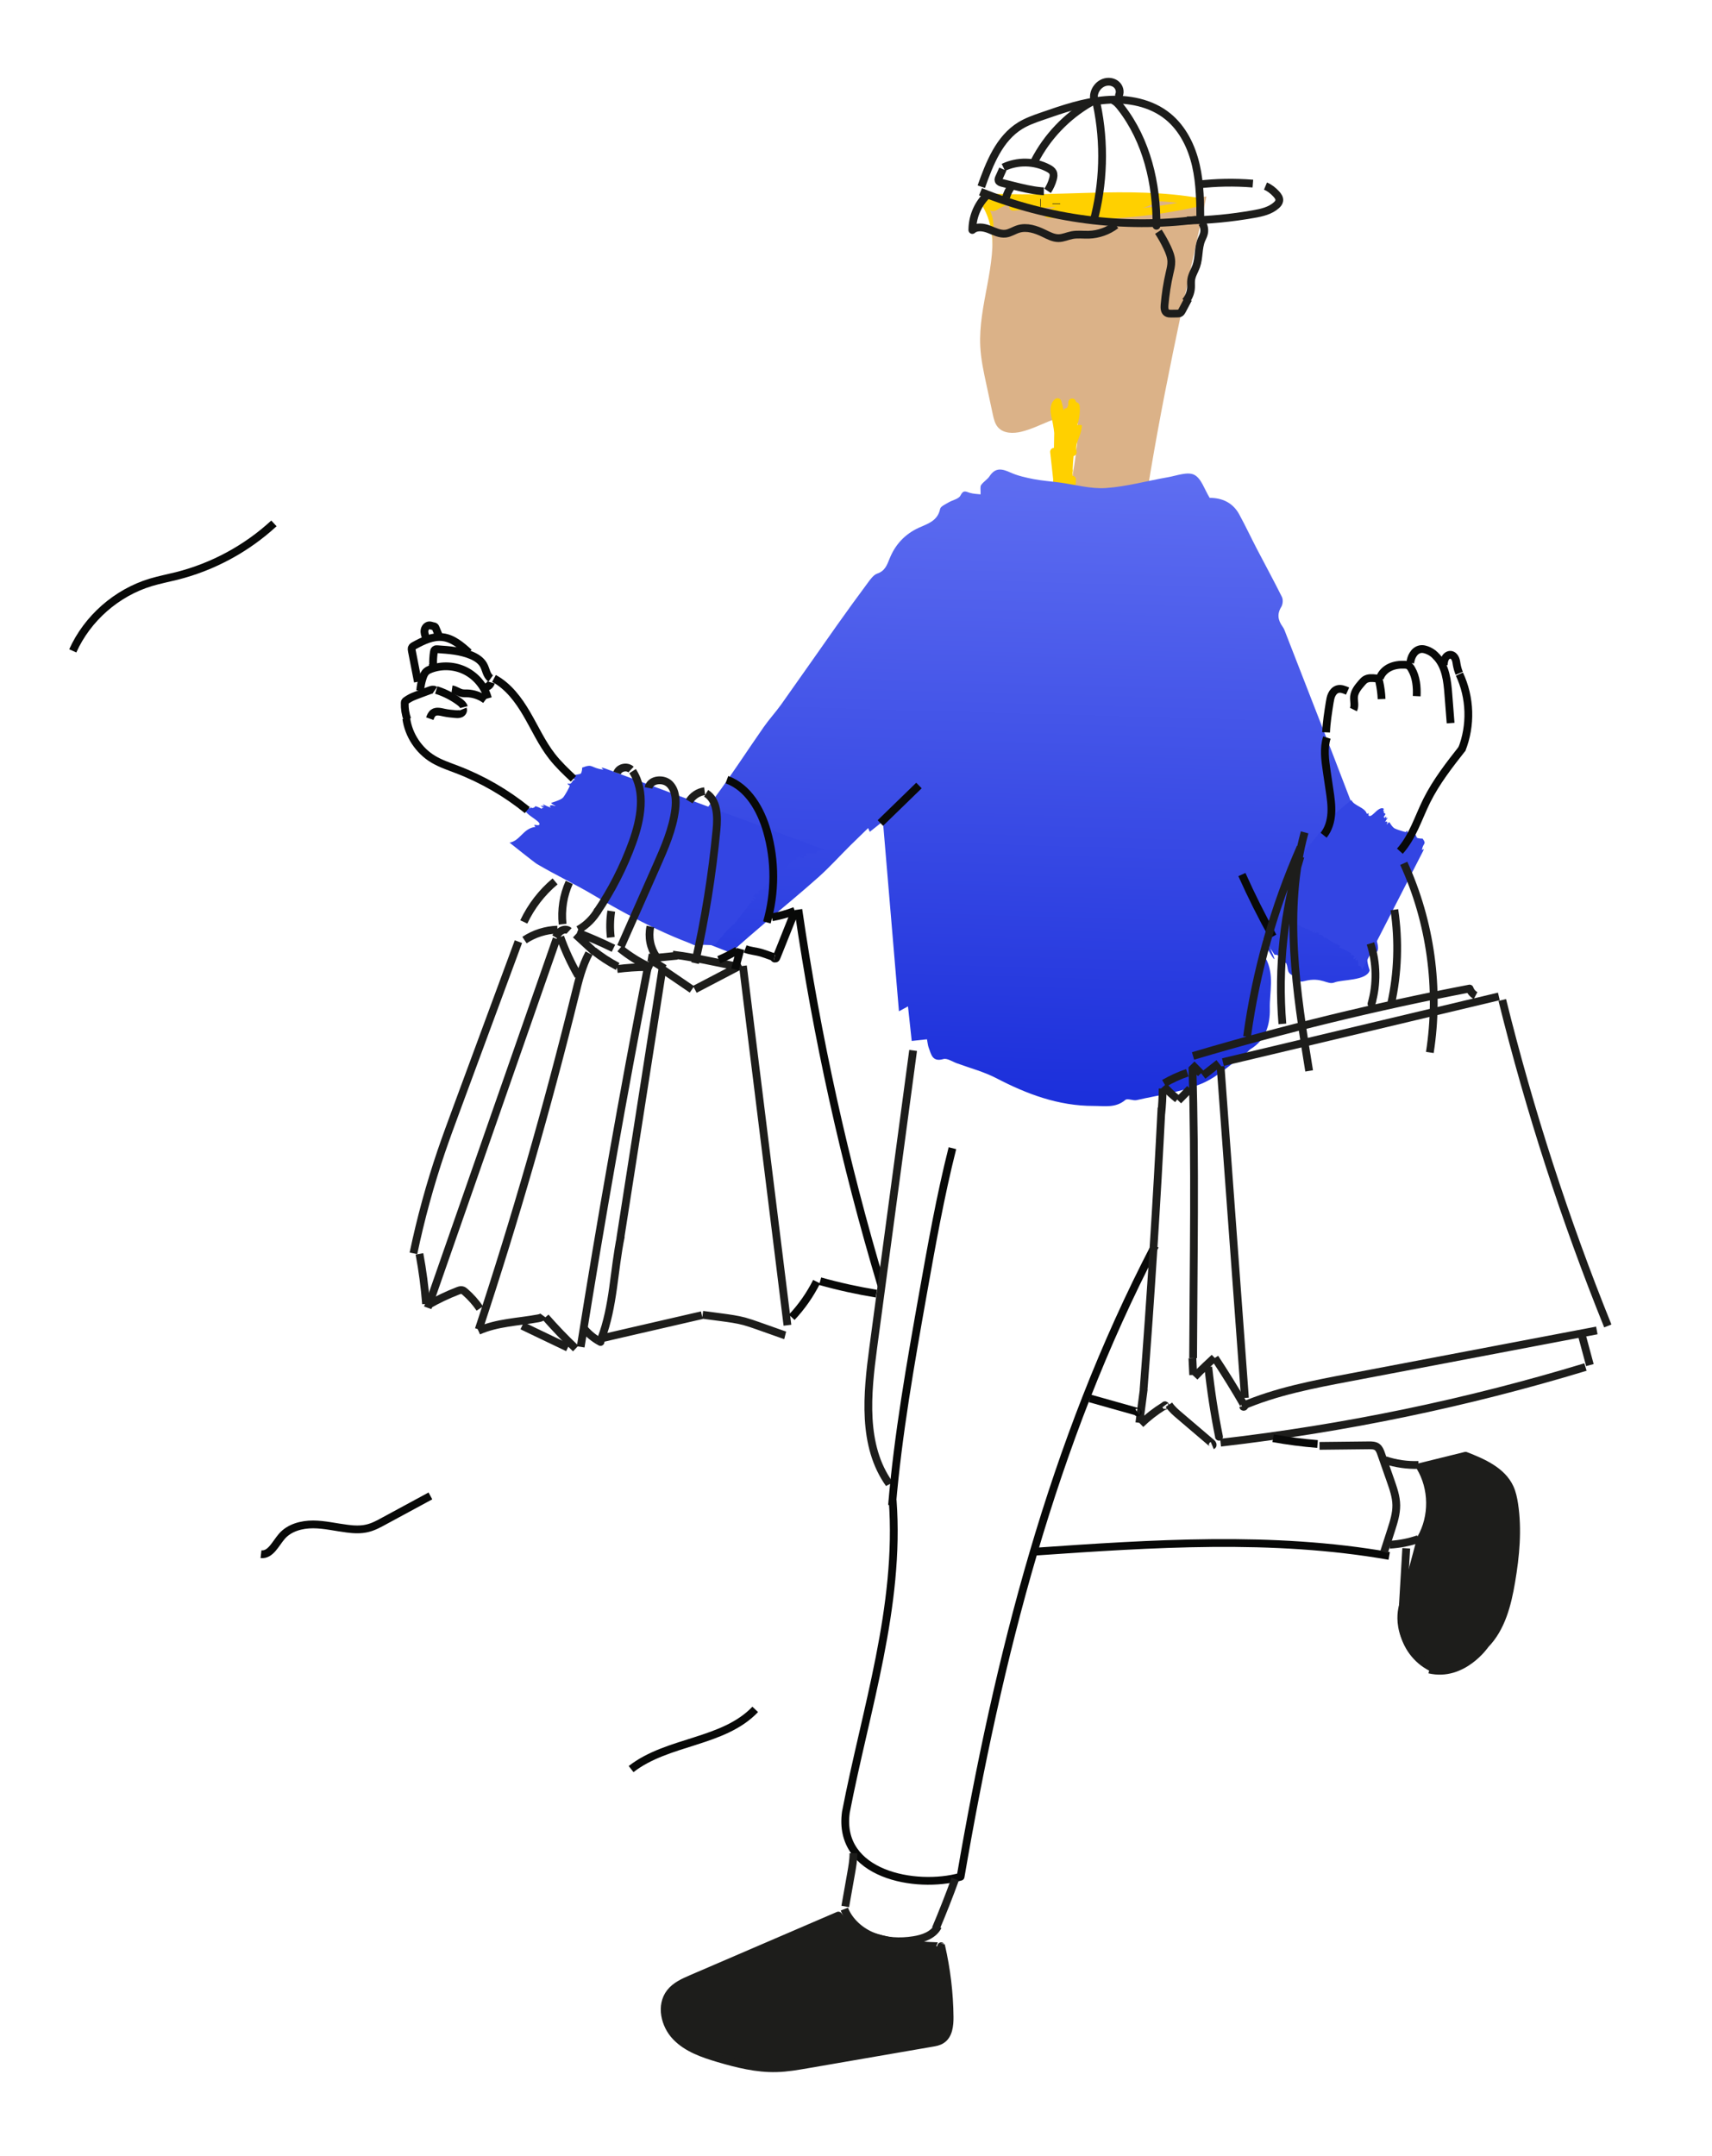 <svg width="220" height="277" viewBox="0 0 220 277" fill="none" xmlns="http://www.w3.org/2000/svg">
<path d="M136.16 51.71C137.32 54.58 136.29 56.78 136.23 59.88L136.11 66.01C136.1 66.51 136.14 67.1 136.58 67.34C136.84 67.48 137.15 67.45 137.44 67.42C139.47 67.21 141.55 67.39 143.51 67.96M126.31 25.68C127.56 27.35 128.01 29.49 128.07 31.58C128.12 33.66 127.81 35.74 127.68 37.82C127.54 40.11 127.63 42.42 127.95 44.69" stroke="#FFD000" stroke-miterlimit="10" stroke-linejoin="round"/>
<path d="M127.4 28.83C128.15 34.05 125.7 39.25 125.97 44.51C126.05 46.15 126.4 47.77 126.75 49.38C127.03 50.67 127.31 51.96 127.58 53.25C127.71 53.84 127.85 54.46 128.25 54.91C128.96 55.72 130.22 55.72 131.26 55.47C133.7 54.87 135.9 53.23 138.41 53.25C138.81 57.02 137.86 59.85 137.53 63.63C137.4 65.13 137.38 66.98 138.69 67.73C139.06 67.94 139.49 68.02 139.91 68.07C142 68.34 144.17 68 146.08 67.1C146.32 66.99 146.55 66.87 146.72 66.66C146.93 66.4 146.98 66.06 147.03 65.74C149.13 51.88 152.06 38.96 155.03 25.25L149.76 25.73C143.92 26.27 138.05 26.8 132.2 26.42C130.47 26.31 128.66 26.13 127.04 26.74C127.69 27.79 127.84 29.15 127.43 30.32" fill="#DBB288"/>
<path d="M138.53 54.6C138.45 56.1 137.58 56.63 137.86 58.11C137.28 56.18 137.8 55.19 137.47 53.2C137.63 54.31 136.81 54.43 136.97 55.53C136.72 54.4 137.54 54.23 137.48 53.07C137.5 54.61 136.63 55.16 136.84 56.68C136.6 55.16 137.35 54.62 137.11 53.1C137.27 54.5 136.44 54.92 136.6 56.33C136.63 54.86 137.46 54.36 137.12 52.93C137.56 54.58 137.02 55.24 137.46 56.88C137.51 54.98 138.43 54.07 138.24 52.18C138.36 54.09 137.5 55.01 137.62 56.91C137.53 54.83 138.23 53.74 137.78 51.71C137.72 54.11 136.8 55.53 137 57.92C137.01 55.78 137.87 54.62 137.62 52.49C137.54 55.78 136.79 58.09 137.34 61.33C137.25 58.59 137.94 56.85 137.43 54.16C137.45 57.01 136.5 58.87 136.52 61.72C136.22 59.26 137.16 57.75 137.38 55.28C137.13 58.3 136.08 60.36 136.2 63.39C136.12 60.81 136.04 58.23 135.97 55.66C135.9 58.27 135.92 60.87 136.05 63.48L135.45 58.05C135.82 60.15 136.14 62.26 136.43 64.37C136.32 62.98 136.22 61.58 136.11 60.19C136.04 62.04 136.12 63.9 136.36 65.73C136.44 64.06 136.63 62.39 136.93 60.74C136.43 62.56 136.27 64.48 136.46 66.37C136.76 64.4 137.07 62.43 137.37 60.46C136.99 62.26 136.82 64.1 136.86 65.94C137.37 64.56 137.68 63.1 137.77 61.63C137.29 62.98 137.02 64.4 136.99 65.83C137.22 64.81 137.45 63.78 137.69 62.76C137.39 63.63 137.24 64.55 137.27 65.47C137.51 65.25 137.49 64.82 137.24 64.62C137.36 64.69 137.21 64.9 137.07 64.86C136.93 64.82 136.87 64.66 136.83 64.53C136.32 62.8 136.4 60.96 136.33 59.16C136.23 56.29 136.73 54.41 135.9 51.67C135.34 52.1 135.48 52.97 135.64 53.65C136.57 57.5 135.63 60.52 135.81 64.48C135.85 65.34 136 66.37 136.79 66.72C137.21 66.91 137.74 66.82 138.08 66.51C137.72 66.29 137.36 66.08 136.99 65.86C137.81 66.35 138.8 66.56 139.75 66.44M126.04 25.29C135.42 25.98 144.95 24.32 154.21 25.97C147.813 27.451 141.229 27.96 134.68 27.48C138.79 25.7 143.86 27.74 147.89 25.79C141.09 27.47 133.93 25.3 126.95 25.88C127.06 26.24 127.29 26.68 127.66 26.62C127.77 26.6 127.86 26.54 127.95 26.48C129.45 25.52 131.37 25.24 133.09 25.73C132.2 26.23 131.2 26.52 130.19 26.57C133.05 26.31 135.91 26.05 138.77 25.78C141.62 25.52 144.53 25.26 147.31 25.94" stroke="#FFD000" stroke-miterlimit="10" stroke-linejoin="round"/>
<path d="M80.39 117.11C81.72 115.59 83.2 114.19 84.45 112.61C85.43 111.37 85.93 109.71 87.04 108.63C88.96 106.76 90.34 104.53 91.9 102.42C94.07 99.49 96.05 96.41 98.14 93.42C98.83 92.43 99.66 91.53 100.37 90.54C102.76 87.18 105.12 83.79 107.5 80.42C108.83 78.54 110.19 76.67 111.57 74.81C111.89 74.38 112.27 73.86 112.73 73.7C113.72 73.37 113.98 72.61 114.32 71.77C115.03 69.99 116.28 68.64 118.03 67.83C119.21 67.29 120.49 66.95 120.81 65.39C120.88 65.06 121.46 64.82 121.83 64.59C122.37 64.26 123.21 64.12 123.43 63.66C123.8 62.91 124.11 63.17 124.61 63.32C125.1 63.47 125.63 63.47 126.01 63.52C126.03 62.92 125.93 62.53 126.08 62.32C126.38 61.89 126.89 61.61 127.17 61.18C127.93 60.02 128.8 60.24 129.86 60.72C130.79 61.14 131.82 61.36 132.82 61.56C133.92 61.77 135.05 61.85 136.17 62C138.14 62.26 140.14 62.84 142.09 62.71C144.77 62.53 147.41 61.78 150.08 61.32C151.22 61.12 152.61 60.57 153.47 61.01C154.38 61.47 154.79 62.91 155.45 63.97C157.01 63.97 158.4 64.55 159.24 66.08C160.04 67.54 160.75 69.06 161.52 70.54C162.59 72.6 163.71 74.64 164.74 76.72C164.9 77.05 164.85 77.64 164.66 77.96C164.08 78.89 164.22 79.69 164.82 80.52C165.04 80.82 165.15 81.2 165.29 81.55C167.31 86.73 169.33 91.91 171.34 97.09C172.67 100.52 173.96 103.95 175.3 107.38C175.58 108.08 176.01 108.72 176.3 109.42C177.54 112.35 177.82 112.89 179 115.85C179.71 117.63 176.12 118.54 176.75 120.35C178.13 124.32 174.68 120.7 176.01 124.68C175.63 126.04 172.46 125.84 171.47 126.24C170.58 126.6 169.87 125.48 167.65 126.05C166.62 126.31 167.48 125.82 166.37 125.43C165.22 125.03 165.65 124.55 165.27 123.73C164.26 123.79 164.86 122.61 163.79 122.68C159.6 116.33 166.15 128.01 162.73 120.78C162.62 121.6 162.32 122.52 162.64 123.11C163.8 125.23 163.13 127.47 163.18 129.62C163.22 131.6 162.67 133.62 160.7 134.8C160.52 134.91 160.4 135.1 160.23 135.22C158.31 136.6 156.54 138.35 154.41 139.24C151.79 140.33 148.88 140.71 146.08 141.35C145.61 141.46 144.89 141.09 144.61 141.33C143.37 142.39 141.97 142.1 140.55 142.1C136.03 142.11 131.98 140.59 128.04 138.54C126.44 137.71 124.66 137.24 122.96 136.62C122.38 136.41 121.71 135.94 121.23 136.08C119.81 136.49 119.67 135.49 119.35 134.64C119.23 134.33 119.21 133.99 119.12 133.54C118.43 133.62 117.78 133.69 117.16 133.75C117.01 132.34 116.84 130.82 116.68 129.31C116.26 129.54 115.94 129.72 115.52 129.94C114.83 121.8 114.17 113.88 113.46 105.54C112.68 106.16 112.22 106.52 111.77 106.88C111.73 106.8 111.66 106.62 111.56 106.4C110.79 107.15 110.03 107.88 109.28 108.62C107.93 109.96 106.66 111.37 105.25 112.64C103.05 114.61 100.76 116.48 98.52 118.4C96.97 119.73 95.41 121.05 93.91 122.43" fill="url(#paint0_linear_1230_3746)"/>
<path d="M118.09 100.93C116.44 102.54 114.78 104.15 113.13 105.75M159.59 112.37C160.8 115.08 162.13 117.74 163.57 120.33M114.71 192.76C115.72 206.38 111.23 219.72 108.7 232.85C107.59 240.88 117.69 242.75 123.44 241.14C128.29 212.92 135.2 185.47 148.43 160.06M132.87 199.38C148.09 198.33 163.49 197.28 178.52 199.92" stroke="#080908" stroke-miterlimit="10" stroke-linejoin="round"/>
<path d="M105.93 109.17C104.73 109.37 105.23 109.17 104.83 109.68C104.74 109.63 103.46 109.58 103.48 109.79C103.49 109.83 103.74 109.81 103.73 109.93C103.45 110.15 103.19 109.85 102.94 109.81C103.02 109.82 103.54 110.23 103.28 110.25C102.66 110.31 102.9 109.81 102.38 110.26C102.2 110.42 102.61 110.6 101.97 110.5C101.9 110.48 100.53 111.92 100.56 112.08C100.61 112.34 100.07 111.9 100.1 111.91C99.91 112.34 98.96 113.43 98.34 113.73C98.26 113.81 98.17 113.89 98.09 113.97C98.18 114.05 98.25 114.12 98.1 114.26C97.99 114.27 97.88 114.27 97.78 114.25C97.67 114.35 97.55 114.44 97.44 114.53C97.59 114.94 97.38 114.92 97.07 114.82C97.05 114.83 97.04 114.85 97.02 114.86C96.96 114.96 96.9 115.06 96.83 115.16C97 115.26 97.11 115.38 97.04 115.53C97.05 115.51 96.9 115.45 96.7 115.37C96.69 115.39 96.67 115.41 96.66 115.44C96.85 115.56 96.96 115.68 96.87 115.79C96.74 115.796 96.611 115.776 96.49 115.73C96.58 115.81 96.59 115.92 96.52 116.04C96.474 116.05 96.426 116.05 96.38 116.04C96.37 116.06 96.36 116.09 96.34 116.11C96.23 116.27 96.12 116.42 96 116.57C96 116.58 96.01 116.58 96.01 116.59C96.01 116.67 95.95 116.73 95.86 116.76L95.65 117.03C95.65 117.07 95.65 117.1 95.66 117.1C95.65 117.1 95.63 117.1 95.6 117.09L95.59 117.1C95.55 117.16 95.5 117.21 95.46 117.27L95.47 117.28C95.47 117.31 95.45 117.32 95.42 117.34C95.08 117.78 94.74 118.23 94.41 118.67C94.33 118.77 94.21 118.85 94.07 118.91C93.84 119.18 93.48 119.46 93.19 119.8C93.05 119.96 92.75 120.44 92.43 120.67C92.38 120.75 92.34 120.83 92.3 120.91C92.25 121 92.17 121.09 92.08 121.16C92.02 121.63 90.54 121.32 90.13 121.43C89.32 121.64 89.26 121.42 88.23 121.03C86.64 120.42 82.64 118.8 76.37 115.07C73.96 113.63 71.45 112.46 68.99 111.01C68.71 110.85 65.48 108.27 65.48 108.27C66.88 108.02 67.22 106.42 68.81 106.25C68.31 105.7 69.2 106.24 69.32 105.93C69.49 105.47 67.33 104.63 67.48 103.93C67.58 103.47 68.37 104.22 68.14 103.6C68.33 104.11 68.92 103.58 68.74 103.59C68.99 103.58 69.55 103.9 69.66 103.95C69.5 103.77 69.89 103.78 69.89 103.77C69.73 103.72 69.6 103.64 69.47 103.56C69.652 103.52 69.842 103.541 70.01 103.62C69.88 103.54 69.8 103.45 69.77 103.34C70.11 103.51 70.46 103.66 70.82 103.8C70.67 103.71 70.63 103.61 70.71 103.49C71.15 103.4 70.99 103.56 71.42 103.56C71.2 103.473 70.997 103.347 70.82 103.19C70.83 103.11 72.01 102.87 72.37 102.46C72.57 102.24 73.2 101.15 73.22 100.93C73.03 100.87 72.94 100.78 72.95 100.66C73.63 100.91 73.45 100.06 73.92 100.21C72.91 99.52 74.45 99.55 74.62 99.41C74.79 99.26 74.84 98.62 74.79 98.64C76.27 98.07 75.8 98.66 77.52 98.89C77.52 98.8 76.91 98.47 77.75 98.74M175.04 124.63C174.79 123.98 175 124.25 174.53 124.04C174.57 123.99 174.54 123.3 174.36 123.31C174.32 123.31 174.36 123.45 174.25 123.45C174.04 123.3 174.3 123.16 174.31 123.02C174.31 123.06 173.97 123.35 173.93 123.21C173.84 122.88 174.3 123 173.87 122.73C173.72 122.63 173.58 122.85 173.63 122.51C173.65 122.47 172.28 121.74 172.14 121.76C171.91 121.79 172.27 121.5 172.27 121.51C171.88 121.41 170.85 120.9 170.55 120.57C170.47 120.53 170.39 120.48 170.32 120.44C170.25 120.49 170.2 120.53 170.07 120.45C170.052 120.395 170.049 120.336 170.06 120.28L169.79 120.1C169.43 120.18 169.44 120.07 169.51 119.9C169.499 119.888 169.485 119.877 169.47 119.87C169.38 119.84 169.28 119.8 169.19 119.77C169.11 119.86 169 119.92 168.87 119.88C168.89 119.88 168.94 119.81 169 119.69C168.98 119.68 168.96 119.67 168.94 119.67C168.85 119.77 168.74 119.83 168.64 119.78C168.629 119.712 168.64 119.642 168.67 119.58C168.6 119.63 168.51 119.64 168.39 119.6C168.38 119.58 168.38 119.55 168.38 119.53C168.36 119.52 168.33 119.52 168.31 119.51C168.16 119.45 168.02 119.39 167.88 119.33L167.87 119.34C167.8 119.34 167.74 119.31 167.71 119.26C167.63 119.22 167.54 119.18 167.46 119.15H167.4C167.4 119.15 167.4 119.14 167.41 119.12C167.41 119.12 167.4 119.12 167.4 119.11C167.35 119.09 167.29 119.06 167.24 119.04C167.22 119.04 167.2 119.03 167.18 119.01C166.77 118.83 166.35 118.65 165.94 118.47C165.85 118.43 165.771 118.368 165.71 118.29C165.46 118.17 165.19 117.98 164.86 117.82C164.71 117.75 164.27 117.59 164.04 117.42C163.97 117.4 163.89 117.37 163.82 117.35C163.734 117.322 163.654 117.282 163.58 117.23C163.16 117.2 163.35 116.4 163.23 116.18C162.99 115.74 163.19 115.71 163.49 115.15C163.95 114.29 165.18 112.12 168.17 108.71C169.32 107.4 170.23 106.04 171.4 104.7C171.53 104.55 173.66 102.79 173.66 102.79C173.96 103.54 175.41 103.72 175.65 104.58C176.11 104.3 175.68 104.79 175.97 104.85C176.39 104.94 177.02 103.77 177.66 103.85C178.08 103.9 177.45 104.33 177.99 104.2C177.54 104.31 178.05 104.62 178.04 104.52C178.06 104.65 177.81 104.96 177.77 105.02C177.92 104.93 177.93 105.14 177.94 105.14C177.98 105.06 178.04 104.98 178.11 104.91C178.16 105.01 178.15 105.11 178.09 105.2C178.15 105.13 178.23 105.09 178.33 105.07C178.2 105.25 178.08 105.45 177.97 105.64C178.04 105.56 178.13 105.54 178.24 105.58C178.35 105.82 178.19 105.73 178.21 105.96C178.28 105.83 178.38 105.73 178.51 105.63C178.58 105.63 178.86 106.27 179.25 106.46C179.46 106.57 180.47 106.9 180.66 106.91C180.7 106.81 180.78 106.76 180.89 106.76C180.71 107.13 181.46 107.03 181.35 107.28C181.91 106.73 181.97 107.56 182.1 107.65C182.24 107.74 182.82 107.77 182.8 107.74C183.39 108.53 182.84 108.28 182.73 109.22C182.81 109.22 183.07 108.89 182.88 109.34" fill="#3345E3"/>
<path d="M52.21 92.33C52.51 94.46 53.81 96.43 55.65 97.54C56.61 98.12 57.68 98.47 58.72 98.87C61.99 100.12 65.05 101.89 67.76 104.09" stroke="#080908" stroke-miterlimit="10" stroke-linejoin="round"/>
<path d="M52.34 92.43C52.1 91.76 51.99 91.05 52.01 90.34C52.01 90.28 52.02 90.22 52.04 90.16C52.07 90.1 52.13 90.06 52.18 90.02C52.46 89.82 52.76 89.65 53.08 89.51C53.22 89.45 53.37 89.4 53.51 89.34C53.71 89.26 53.92 89.19 54.12 89.11C54.49 88.97 54.85 88.84 55.22 88.7C55.44 88.62 55.7 88.54 55.89 88.67M56.06 88.66C57.14 89 58.16 89.52 59.07 90.2C59.3 90.38 59.54 90.58 59.61 90.86M59.49 91.11C59.58 91.33 59.42 91.59 59.2 91.69C58.98 91.79 58.73 91.77 58.49 91.75C58.02 91.71 57.56 91.67 57.1 91.57C56.62 91.47 56.08 91.31 55.69 91.59C55.45 91.76 55.33 92.06 55.23 92.34" stroke="#080908" stroke-miterlimit="10" stroke-linejoin="round"/>
<path d="M54 88.73C54.04 88.18 54.15 87.64 54.32 87.12C54.42 86.8 54.55 86.48 54.81 86.26C54.96 86.13 55.15 86.05 55.34 85.97C56.79 85.42 58.47 85.51 59.85 86.22C61.23 86.93 62.29 88.23 62.7 89.73" stroke="#080908" stroke-miterlimit="10" stroke-linejoin="round"/>
<path d="M58.08 88.57C58.56 88.64 58.95 89 59.43 89.07C59.6 89.1 59.78 89.09 59.96 89.09C60.83 89.1 61.69 89.4 62.39 89.92M55.56 85.21C55.59 85.29 55.63 85.38 55.66 85.46C55.64 84.91 55.67 84.35 55.75 83.8C55.77 83.68 55.79 83.56 55.89 83.48C55.98 83.4 56.12 83.41 56.24 83.42C57.72 83.52 59.23 83.63 60.59 84.21C61.2 84.47 61.8 84.85 62.13 85.43C62.46 86.01 62.51 86.79 63.06 87.18M63.1 87.68C63.058 87.831 62.975 87.968 62.86 88.076C62.746 88.183 62.604 88.257 62.45 88.29" stroke="#080908" stroke-miterlimit="10" stroke-linejoin="round"/>
<path d="M53.7 87.6L52.92 83.6C52.892 83.489 52.888 83.373 52.91 83.26C52.96 83.1 53.12 83.01 53.27 82.93C54.39 82.32 55.62 81.72 56.88 81.87C58.2 82.02 59.28 82.96 60.27 83.85M63.48 87.17C65.33 88.17 66.64 89.93 67.7 91.75C68.76 93.57 69.63 95.5 70.92 97.16C71.74 98.22 72.72 99.14 73.69 100.06M54.73 81.89C54.61 81.6 54.5 81.28 54.56 80.96C54.61 80.65 54.87 80.35 55.19 80.35C55.34 80.35 55.49 80.42 55.64 80.45C55.72 80.47 55.81 80.47 55.87 80.52C55.94 80.57 55.97 80.65 56 80.72C56.13 81.03 56.26 81.35 56.39 81.66M170.09 107.32C170.73 106.53 171.02 105.5 171.08 104.49C171.14 103.48 170.99 102.46 170.84 101.46C170.72 100.67 170.61 99.88 170.49 99.09C170.28 97.65 170.07 96.15 170.51 94.77M170.41 94.1C170.46 92.81 170.67 91.54 170.87 90.27C170.93 89.92 170.98 89.57 171.14 89.25C171.29 88.93 171.55 88.65 171.89 88.55C172.32 88.43 172.77 88.62 173.17 88.8M173.92 91.17C174.17 90.67 173.95 90.06 174 89.5C174.07 88.82 174.54 88.26 174.99 87.74C175.13 87.58 175.27 87.42 175.45 87.31C175.84 87.08 176.32 87.11 176.77 87.16C176.88 87.17 176.99 87.18 177.07 87.25C177.18 87.33 177.22 87.48 177.25 87.61C177.41 88.33 177.51 89.07 177.54 89.82M177.31 87.14C177.51 86.52 178.02 86.02 178.61 85.74C179.2 85.46 179.87 85.38 180.52 85.41C180.65 85.42 180.79 85.43 180.92 85.48C181.13 85.57 181.28 85.77 181.39 85.97C181.99 87 182.11 88.25 182.05 89.45M181.22 85.17C181.28 84.79 181.38 84.41 181.59 84.09C181.79 83.76 182.11 83.5 182.48 83.42C182.85 83.34 183.24 83.46 183.59 83.62C183.99 83.81 184.37 84.07 184.62 84.44" stroke="#080908" stroke-miterlimit="10" stroke-linejoin="round"/>
<path d="M184.57 84.35C185.78 85.6 185.99 87.48 186.12 89.21C186.22 90.44 186.32 91.68 186.41 92.91M185.52 85.43C185.55 85.13 185.58 84.83 185.72 84.57C185.86 84.31 186.14 84.1 186.44 84.14C186.7 84.17 186.91 84.39 187.02 84.64C187.13 84.88 187.15 85.15 187.2 85.42C187.27 85.79 187.37 86.16 187.52 86.51M187.54 86.62C188.96 89.62 189.07 93.22 187.84 96.31" stroke="#080908" stroke-miterlimit="10" stroke-linejoin="round"/>
<path d="M179.89 109.37C181.53 107.54 182.25 105.09 183.34 102.89C184.56 100.44 186.26 98.27 187.95 96.12" stroke="#080908" stroke-miterlimit="10" stroke-linejoin="round"/>
<path d="M83.33 101.24C83.55 100.12 85.28 99.95 86.07 100.77C86.86 101.59 86.91 102.87 86.77 104C86.45 106.54 85.4 108.93 84.36 111.28C82.83 114.73 81.31 118.18 79.78 121.63M88.57 102.96C88.99 102.26 89.74 101.76 90.55 101.66M90.74 101.93C92.2 102.84 92.24 104.92 92.07 106.64C91.52 112.39 90.6 118.11 89.32 123.75M79.3 99.32C79.53 98.63 80.56 98.38 81.09 98.88M81.29 99.08C83.01 101.73 82.36 105.24 81.29 108.21C80.14 111.39 78.59 114.43 76.68 117.23M85.05 124.49L88.92 127.13M89.29 127.12L95.26 124M85.11 124.58C83.31 136.12 81.5 147.66 79.7 159.2M95.47 124.11C97.38 139.5 99.28 154.89 101.19 170.28M79.79 158.81C78.87 163.21 78.87 167.82 77.26 172.02M77.4 171.94C78.75 171.63 80.11 171.32 81.46 171L83.03 170.64L90.19 168.99M90.29 168.94L92.79 169.27C93.75 169.4 94.72 169.53 95.66 169.78C96.24 169.94 96.81 170.14 97.38 170.34C98.52 170.74 99.66 171.15 100.8 171.55C100.83 171.56 100.86 171.57 100.9 171.58M76.27 122.16C77.24 122.93 78.28 123.61 79.37 124.18M79.31 124.51C80.55 124.35 81.8 124.27 83.05 124.25M75.69 122.48C74.8 124.15 74.35 126 73.9 127.84C70.33 142.32 66.2 156.66 61.52 170.82M83.19 124.57C80.06 140.68 77.2 156.85 74.62 173.06M61.48 171C63.86 169.93 66.56 169.87 69.13 169.4C69.39 169.35 69.67 169.29 69.83 169.07M70.11 169.24C71.34 170.64 72.63 171.99 73.98 173.27M72 120.39C72.62 122.12 73.39 123.79 74.31 125.38M71.52 120.63C66 136.43 60.48 152.24 54.97 168.04" stroke="#1D1D1B" stroke-miterlimit="10" stroke-linejoin="round"/>
<path d="M55 167.69C56.23 166.99 57.5 166.38 58.82 165.87C59 165.8 59.19 165.73 59.38 165.77C59.54 165.8 59.67 165.91 59.79 166.02C60.5 166.64 61.13 167.35 61.66 168.13M75.13 170.8C75.704 171.464 76.396 172.016 77.17 172.43C77.17 172.3 77.11 172.17 77.01 172.09M67.1 170.35C69.06 171.29 71.02 172.22 72.97 173.16M73.97 120.08C74.78 120.83 75.59 121.58 76.4 122.32M74.16 119.81C75.74 120.42 77.3 121.1 78.83 121.85M79.66 121.85C80.92 122.88 82.31 123.73 83.8 124.39M86.45 122.66C88.19 122.86 89.91 123.21 91.62 123.56C92.63 123.77 93.64 123.97 94.66 124.18M83.55 123.29C84.17 123.68 84.78 124.07 85.4 124.45M83.28 123.03C83.82 123.12 84.37 123.07 84.91 123.01L87.04 122.8M71.4 120.44C71.59 120.13 71.79 119.81 72.1 119.61C72.41 119.41 72.85 119.37 73.12 119.62M74.33 119.46C75.38 118.86 76.27 117.98 76.87 116.92M72.3 118.75C72.1 116.93 72.39 115.05 73.15 113.38M78.49 120.45C78.36 119.33 78.38 118.18 78.55 117.07M84.34 122.93C83.955 122.369 83.689 121.736 83.559 121.069C83.428 120.401 83.435 119.714 83.58 119.05M53.9 161.11C54.3 163.24 54.58 165.39 54.75 167.54M67.4 120.79C68.65 119.96 70.13 119.49 71.63 119.45M66.62 120.99C63.96 128.2 61.3 135.4 58.63 142.61C57.98 144.37 57.33 146.13 56.72 147.91C55.26 152.21 54.06 156.59 53.13 161.04M67.31 118.46C68.25 116.46 69.63 114.67 71.33 113.25M157.15 136.47C168.97 133.66 180.79 130.84 192.61 128.03M156.85 137.02C157.89 151.22 158.94 165.42 159.98 179.62M193.05 128.49C196.58 142.75 201.11 156.75 206.61 170.37M159.57 180.69C163.96 178.8 168.7 177.89 173.4 177C184 174.98 194.6 172.97 205.2 170.95" stroke="#1D1D1B" stroke-miterlimit="10" stroke-linejoin="round"/>
<path d="M156.12 174.48C157.42 176.45 158.67 178.46 159.85 180.51C159.88 180.57 159.92 180.64 159.9 180.71C159.88 180.78 159.76 180.79 159.75 180.72M153.23 137.11C153.61 149.56 153.37 162.04 153.32 174.5M153.14 136.74C153.53 137.14 153.92 137.53 154.31 137.93M154.59 138.21C155.27 137.68 155.95 137.14 156.63 136.61M153.31 135.68C165 132.21 176.87 129.32 188.85 127.02C188.98 127.4 189.26 127.73 189.62 127.92M167.65 106.95C164.93 116.89 166.57 127.43 168.23 137.6M180.39 110.93C183.84 118.47 185.02 127.03 183.74 135.23M164.79 131.56C164.2 124.33 164.99 116.99 167.11 110.05M178.76 129C179.64 125.03 179.78 120.91 179.18 116.89M149.26 142.34C148.65 154.44 147.88 166.53 146.95 178.61M146.98 178.48L146.41 182.82M155.27 175.65C155.59 178.66 156.05 181.65 156.65 184.61C156.61 184.55 156.57 184.49 156.52 184.43M156.85 185.37C172.73 183.55 188.45 180.29 203.74 175.65M203.28 171.58C203.62 172.85 203.96 174.12 204.31 175.4M156.06 174.44C155.8 174.69 155.54 174.93 155.27 175.18C155.17 175.27 155.07 175.37 154.97 175.46C154.47 175.93 153.98 176.42 153.51 176.92M153.23 174.51C153.26 175.23 153.3 175.95 153.33 176.67M146.57 182.99C147.47 182.12 148.47 181.34 149.54 180.68C149.58 180.66 149.62 180.66 149.66 180.66C149.7 180.66 149.75 180.62 149.74 180.58C149.73 180.54 149.65 180.56 149.68 180.6M150.21 180.49C150.59 181.06 151.12 181.51 151.64 181.95L155.71 185.42C155.81 185.51 155.9 185.69 155.78 185.74M149.4 139.86C149.4 140.94 149.34 142.02 149.23 143.09M149.55 139.55C150.08 140.16 150.68 140.72 151.32 141.22M151.42 141.42L152.92 139.89M149.59 139.2C150.54 138.65 151.54 138.19 152.58 137.84M160.25 133.2C161.403 124.811 163.715 116.623 167.12 108.87M176.11 121.22C176.92 123.72 176.97 126.46 176.24 128.98C176.29 128.83 176.34 128.68 176.38 128.52" stroke="#1D1D1B" stroke-miterlimit="10" stroke-linejoin="round"/>
<path d="M163.6 184.8C165.49 185.14 167.4 185.39 169.31 185.54M140.05 179.68L146.13 181.39C146.17 181.4 146.21 181.42 146.21 181.46C146.21 181.5 146.13 181.48 146.16 181.46M9.35 83.63C11.23 79.45 14.98 76.16 19.37 74.83C20.47 74.5 21.61 74.28 22.73 74C27.36 72.83 31.69 70.49 35.2 67.25M33.54 199.7C34.77 199.84 35.41 198.33 36.22 197.4C37.19 196.28 38.76 195.87 40.24 195.87C41.72 195.88 43.17 196.24 44.64 196.42C45.49 196.53 46.36 196.57 47.2 196.37C47.97 196.19 48.67 195.81 49.36 195.43C51.34 194.36 53.33 193.28 55.31 192.21M81.1 227.31C85.79 223.65 92.94 223.95 97.05 219.64M102.59 116.87C104.973 133.264 108.556 149.461 113.31 165.33M105.39 164.62C107.77 165.29 110.18 165.82 112.62 166.22M104.94 164.68C104.1 166.35 103.02 167.9 101.74 169.26M102.04 117.38C101.3 119.22 100.57 121.07 99.83 122.91C99.78 123.03 99.71 123.16 99.58 123.17C99.45 123.18 99.41 122.93 99.53 122.95" stroke="#080908" stroke-miterlimit="10" stroke-linejoin="round"/>
<path d="M95.76 121.93C96.47 122.2 97.11 122.21 97.85 122.43C98.23 122.54 100.36 123.28 99.51 123.11M95.16 121.93C94.92 122.81 94.69 123.68 94.45 124.56M99.21 117.86C100.21 117.68 101.19 117.41 102.14 117.04M93.41 100.18C96.14 101.17 97.76 104.01 98.56 106.8C99.65 110.6 99.64 114.71 98.55 118.52M92.37 123.32C93.19 122.98 93.98 122.57 94.74 122.12" stroke="#080908" stroke-miterlimit="10" stroke-linejoin="round"/>
<path d="M109.67 238.12C109.68 238.99 109.52 239.86 109.37 240.72L108.62 244.96M122.75 241.44C121.97 243.59 121.13 245.72 120.24 247.83" stroke="#1D1D1B" stroke-miterlimit="10" stroke-linejoin="round"/>
<path d="M108.5 245.3C109.15 246.93 110.58 248.18 112.21 248.83C113.84 249.48 115.65 249.56 117.39 249.29C118.63 249.1 119.97 248.63 120.53 247.51" stroke="#1D1D1B" stroke-miterlimit="10" stroke-linejoin="round"/>
<path d="M107.73 246.13C107.73 246.13 95.17 251.53 88.89 254.24C87.87 254.68 86.8 255.15 86.12 256.03C84.84 257.67 85.42 260.2 86.86 261.69C88.3 263.19 90.36 263.89 92.35 264.48C94.77 265.19 97.26 265.81 99.78 265.74C101.14 265.71 102.49 265.47 103.83 265.24C109.14 264.32 114.45 263.41 119.75 262.49C120.18 262.42 120.62 262.34 120.99 262.1C121.91 261.52 122.04 260.24 122.03 259.15C122 256.1 121.63 253.05 120.95 250.07C120.96 250.08 110.67 250.12 107.73 246.13V246.13Z" fill="#1D1D1B" stroke="#1D1D1B" stroke-miterlimit="10" stroke-linejoin="round"/>
<path d="M88.67 262.83C96.51 265.16 104.9 263.09 112.81 261.02C115.8 260.24 118.82 259.44 121.56 258.01M169.56 185.78C171.68 185.76 173.79 185.73 175.91 185.71C176.28 185.71 176.68 185.71 176.97 185.93C177.24 186.13 177.37 186.47 177.48 186.79C177.88 187.94 178.29 189.09 178.69 190.24C179.05 191.27 179.42 192.32 179.43 193.41C179.44 194.49 179.11 195.54 178.78 196.57C178.47 197.52 178.17 198.47 177.86 199.42M126.1 23.99C127.16 21 128.41 17.8 131.11 16.14C131.98 15.61 132.94 15.27 133.9 14.94C136.57 14.01 139.28 13.08 142.09 12.85C144.91 12.62 147.9 13.18 150.09 14.97C151.99 16.52 153.13 18.85 153.68 21.25C154.23 23.65 154.24 26.12 154.25 28.58M126 24.64C134.74 28.19 144.41 29.44 153.77 28.23M140.59 12.72C140.44 11.77 141.12 10.77 142.05 10.55C142.54 10.43 143.09 10.53 143.46 10.86C143.84 11.19 144 11.76 143.8 12.22L143.94 12.05" stroke="#1D1D1B" stroke-miterlimit="10" stroke-linejoin="round"/>
<path d="M162.62 23.91C163.15 24.13 163.6 24.49 163.99 24.91C164.22 25.16 164.45 25.47 164.39 25.8C164.35 26.03 164.19 26.22 164.02 26.37C163.23 27.08 162.14 27.33 161.09 27.51C158.26 28.01 155.4 28.29 152.53 28.33M153.91 23.72C156.26 23.44 158.64 23.4 161 23.59M128.87 21.73C128.71 22.09 128.55 22.44 128.39 22.8C128.33 22.93 128.27 23.07 128.32 23.2C128.38 23.38 128.59 23.45 128.77 23.5C129.19 23.61 129.62 23.71 130.04 23.82C131.29 24.13 132.54 24.45 133.83 24.56C133.93 24.57 134.03 24.58 134.14 24.58M128.94 21.51C130.74 20.64 132.95 20.68 134.71 21.62C134.95 21.75 135.19 21.9 135.31 22.14C135.44 22.41 135.39 22.73 135.31 23.01C135.16 23.55 134.93 24.06 134.62 24.52M130 23.95C129.66 24.37 129.42 24.85 129.29 25.37M133.74 26.06H133.67M135.74 26.23V26.16M143.02 12.88C143.45 13.07 143.76 13.44 144.05 13.81C147.36 18.06 148.66 23.62 148.61 29.01C148.58 28.79 148.55 28.57 148.51 28.35M140.94 13.4C141.99 18.4 141.83 23.64 140.49 28.56M132.93 20.74C134.561 17.565 137.075 14.929 140.17 13.15" stroke="#1D1D1B" stroke-miterlimit="10" stroke-linejoin="round"/>
<path d="M126.7 25.21C125.583 26.379 124.956 27.933 124.95 29.55C125.51 29.06 126.38 29.19 127.08 29.46C127.78 29.73 128.49 30.11 129.23 30.02C129.81 29.95 130.31 29.59 130.87 29.42C131.96 29.09 133.13 29.48 134.15 29.98C134.75 30.27 135.36 30.6 136.02 30.6C136.62 30.6 137.18 30.32 137.77 30.21C138.48 30.08 139.2 30.18 139.92 30.16C141.17 30.12 142.4 29.68 143.4 28.92M148.86 29.77C149.28 30.42 149.66 31.1 149.99 31.8C150.26 32.38 150.51 32.99 150.52 33.62C150.53 34.1 150.41 34.58 150.3 35.05C149.98 36.42 149.77 37.81 149.65 39.2C149.62 39.57 149.64 40.01 149.95 40.2C150.11 40.3 150.32 40.3 150.51 40.3C150.77 40.3 151.02 40.29 151.28 40.29C151.41 40.29 151.54 40.29 151.65 40.22C151.77 40.15 151.84 40.02 151.91 39.9C152.17 39.4 152.44 38.91 152.7 38.41" stroke="#1D1D1B" stroke-miterlimit="10" stroke-linejoin="round"/>
<path d="M152.32 38.75C152.75 38.26 153.02 37.62 153.05 36.97C153.07 36.63 153.03 36.29 153.07 35.96C153.15 35.33 153.52 34.78 153.73 34.18C154.11 33.09 153.95 31.87 154.39 30.81C154.48 30.58 154.61 30.36 154.68 30.12C154.84 29.61 154.75 29.03 154.44 28.6M178.57 198.48C179.83 198.41 181.08 198.17 182.27 197.75M177.99 187.61C179.37 188.07 180.83 188.28 182.29 188.23" stroke="#1D1D1B" stroke-miterlimit="10" stroke-linejoin="round"/>
<path d="M183.91 214.22C178.8 210.77 180.27 206.38 180.27 206.38L182.6 197.66C184.19 194.88 184.15 191.24 182.5 188.49L188.33 187.05C190.57 187.92 193.01 188.99 194.02 191.17C194.32 191.83 194.47 192.55 194.58 193.26C195.08 196.56 194.76 199.94 194.2 203.23C193.71 206.14 192.94 209.18 190.88 211.3C190.88 211.3 188 215.53 183.68 214.52" fill="#1D1D1B"/>
<path d="M183.91 214.22C178.8 210.77 180.27 206.38 180.27 206.38L182.6 197.66C184.19 194.88 184.15 191.24 182.5 188.49L188.33 187.05C190.57 187.92 193.01 188.99 194.02 191.17C194.32 191.83 194.47 192.55 194.58 193.26C195.08 196.56 194.76 199.94 194.2 203.23C193.71 206.14 192.94 209.18 190.88 211.3C190.88 211.3 188 215.53 183.68 214.52" stroke="#1D1D1B" stroke-miterlimit="10" stroke-linejoin="round"/>
<path d="M180.71 198.94C180.56 201.42 180.42 203.9 180.27 206.38C180.21 207.38 180.15 208.4 180.32 209.39C180.67 211.44 182.04 213.3 183.91 214.22C184.15 214.34 184.61 214.24 184.47 214.01M117.34 134.97C115.63 147.69 113.93 160.41 112.22 173.12C111.42 179.1 110.76 185.74 114.27 190.66C114.28 190.68 114.29 190.69 114.3 190.71" stroke="#1D1D1B" stroke-miterlimit="10" stroke-linejoin="round"/>
<path d="M122.39 147.53C120.83 153.71 119.72 159.99 118.6 166.26C117 175.27 115.4 184.29 114.63 193.41" stroke="#080908" stroke-miterlimit="10" stroke-linejoin="round"/>
<defs>
<linearGradient id="paint0_linear_1230_3746" x1="142" y1="14.5" x2="138.5" y2="142" gradientUnits="userSpaceOnUse">
<stop offset="0.214" stop-color="#6E7CF6"/>
<stop offset="1" stop-color="#1B2FDB"/>
</linearGradient>
</defs>
</svg>
